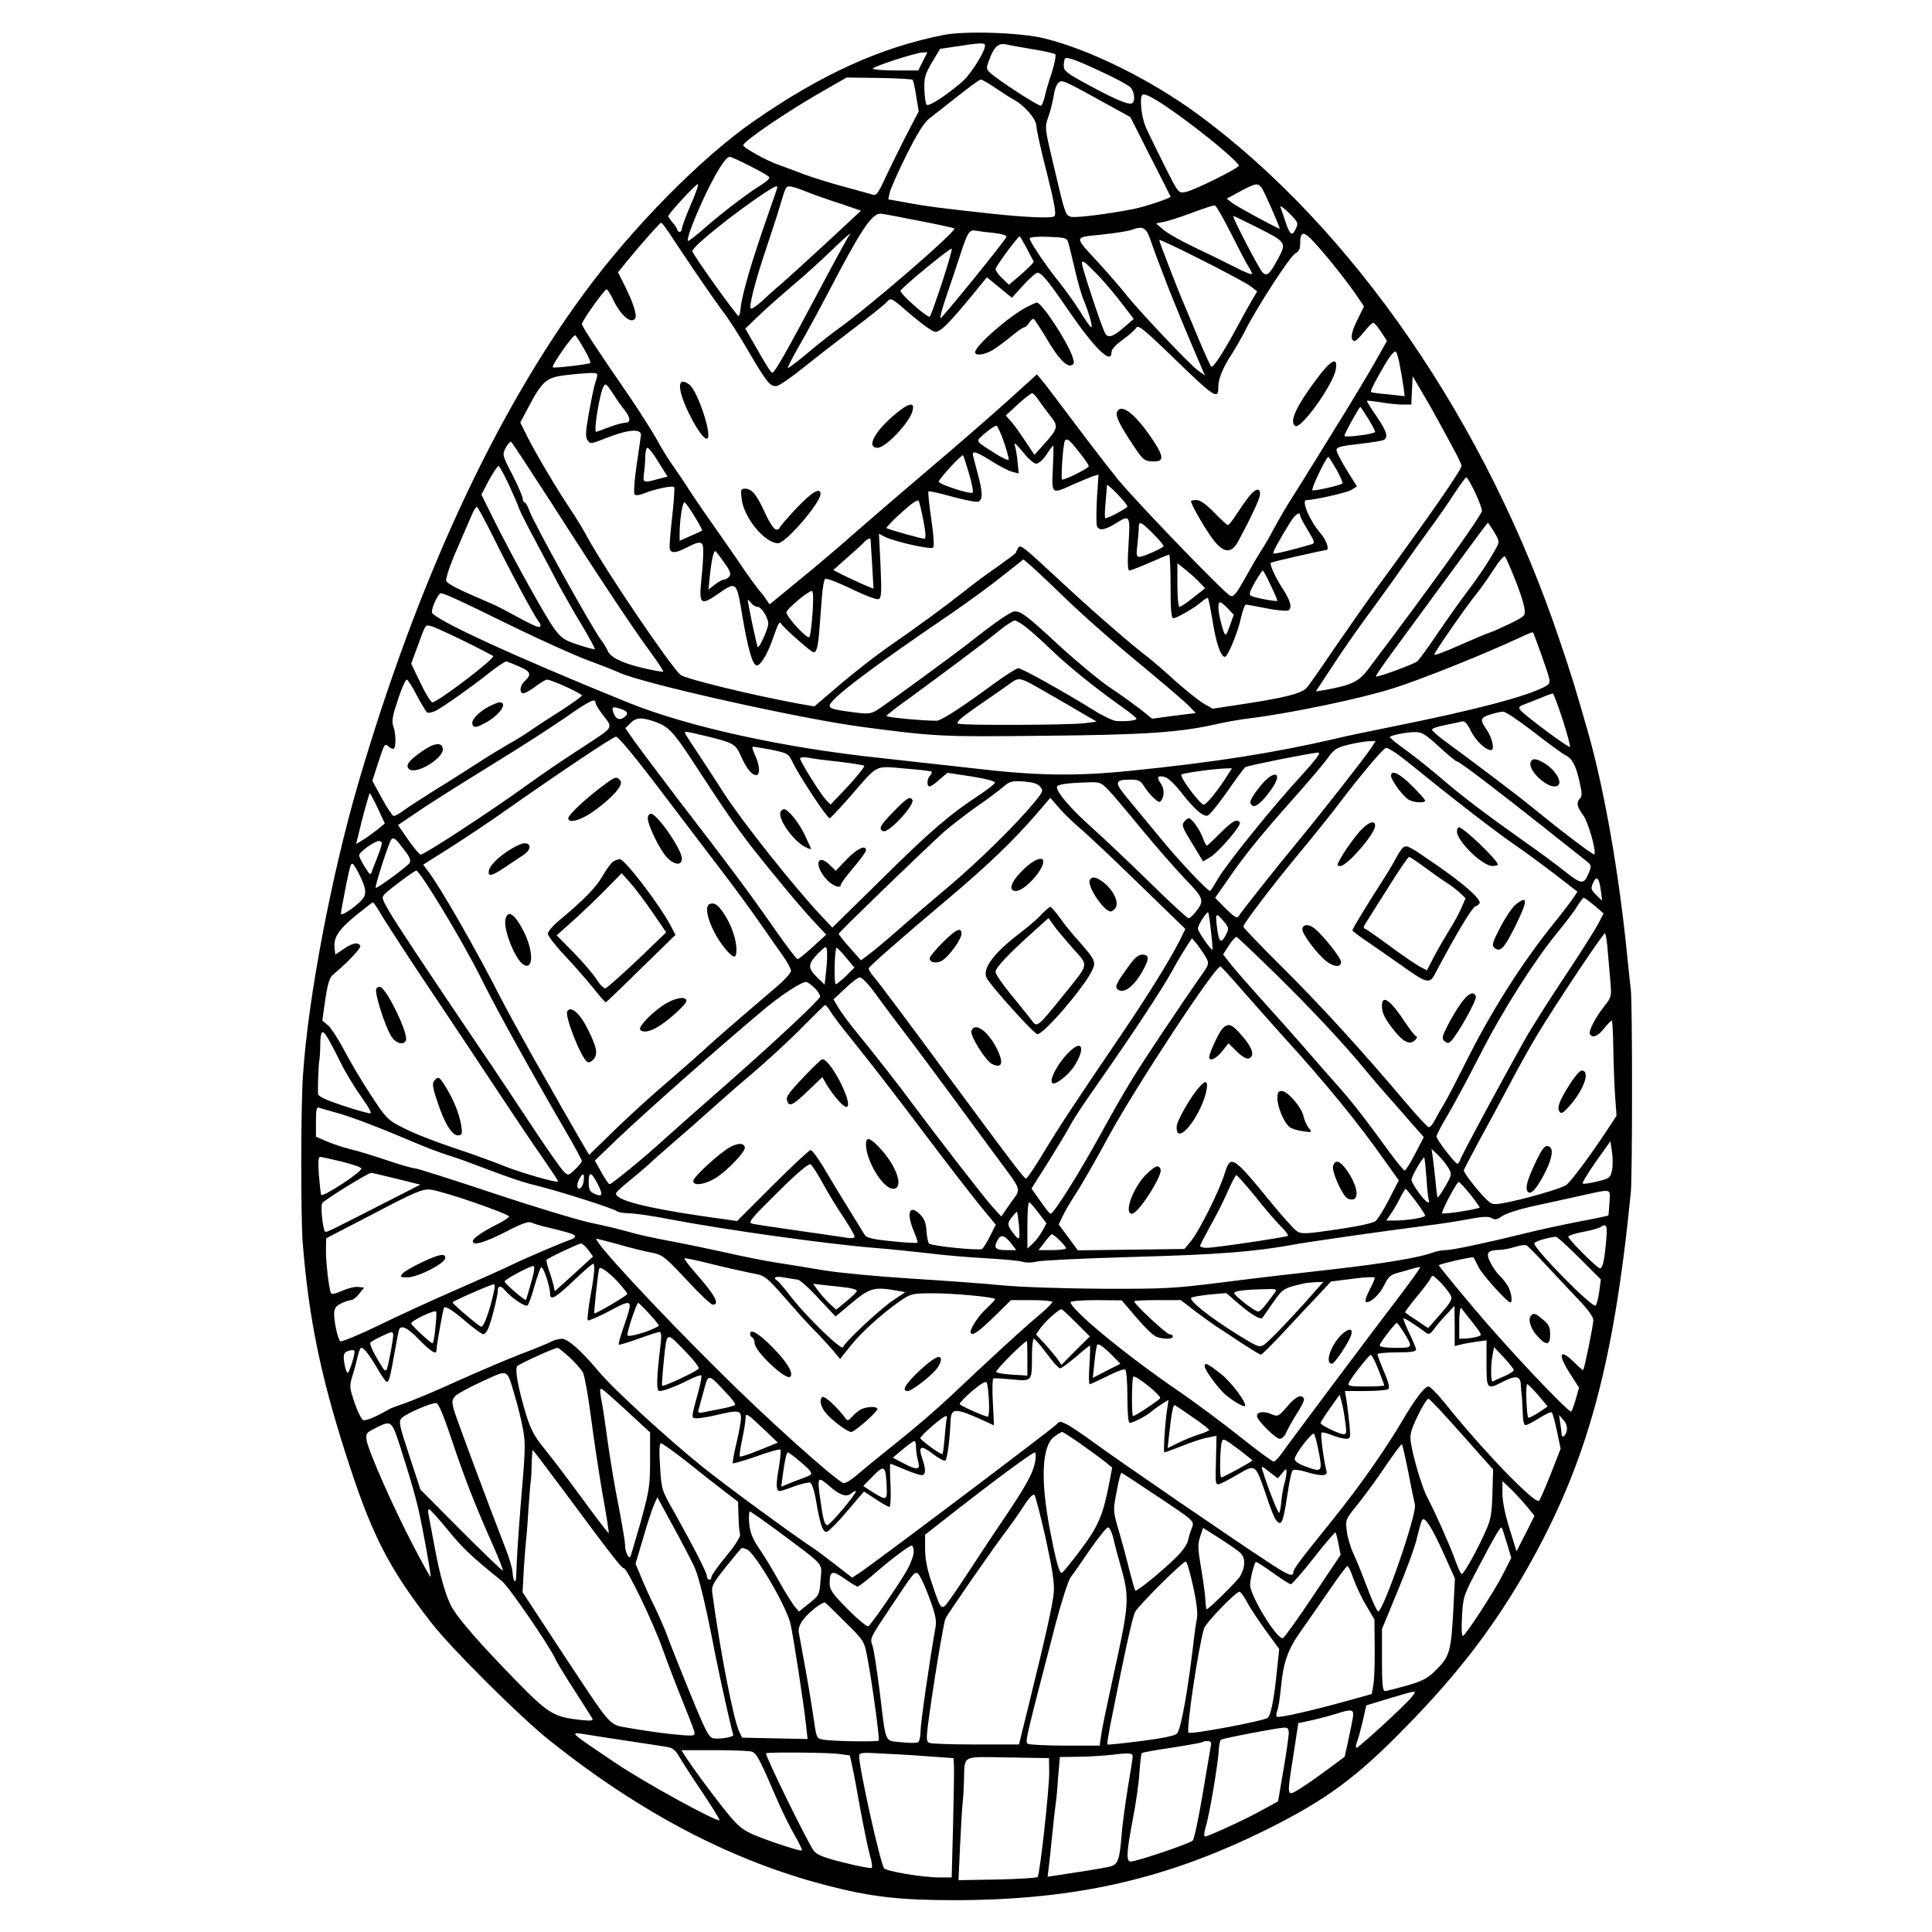 <?xml version="1.0" standalone="no"?>
<!DOCTYPE svg PUBLIC "-//W3C//DTD SVG 20010904//EN"
 "http://www.w3.org/TR/2001/REC-SVG-20010904/DTD/svg10.dtd">
<svg version="1.0" xmlns="http://www.w3.org/2000/svg"
 width="850pt" height="850pt" viewBox="0 0 850 850"
 preserveAspectRatio="xMidYMid meet">
<g transform="translate(0,850) scale(0.1,-0.1)"
fill="#000000" stroke="none">
<path d="M4150 8346 c-279 -56 -535 -172 -835 -380 -230 -160 -533 -467 -745
-756 -396 -538 -737 -1278 -994 -2157 -118 -404 -221 -947 -243 -1283 -10
-144 -10 -626 -1 -740 26 -324 77 -575 185 -914 115 -362 187 -506 381 -756
88 -113 391 -415 522 -519 402 -320 801 -528 1217 -636 196 -51 321 -65 566
-65 531 1 934 93 1380 316 254 127 390 228 602 446 216 220 368 416 505 647
284 484 407 916 485 1706 7 73 7 834 0 890 -3 22 -9 85 -15 140 -36 367 -100
732 -171 985 -55 193 -74 256 -126 409 -321 959 -912 1818 -1594 2319 -208
152 -472 283 -674 333 -103 26 -350 34 -445 15z m182 -41 c13 -13 -55 -126
-99 -165 -71 -61 -147 -110 -156 -101 -5 5 -9 35 -10 67 -2 52 3 67 33 119
l36 60 74 11 c90 14 115 16 122 9z m208 -21 c52 -8 99 -19 103 -23 4 -4 -3
-41 -16 -82 -14 -41 -28 -89 -31 -106 -4 -18 -11 -35 -16 -38 -8 -5 -190 113
-224 145 -18 17 -18 20 -1 64 19 51 39 67 70 61 11 -3 63 -12 115 -21z m-480
-54 l-20 -40 -100 0 c-55 0 -100 4 -100 8 0 9 184 69 218 71 l22 1 -20 -40z
m795 -50 c55 -25 108 -54 118 -64 18 -18 23 -61 8 -70 -14 -9 -70 14 -190 79
-97 52 -111 63 -111 86 0 14 3 28 6 32 8 8 55 -9 169 -63z m-840 -31 c3 -4 11
-36 16 -73 l11 -66 -61 -117 c-33 -65 -74 -149 -91 -186 -24 -53 -35 -68 -48
-64 -9 3 -66 18 -127 35 -60 16 -139 41 -175 54 -36 14 -87 33 -115 43 -54 19
-155 75 -155 86 0 17 194 149 350 238 l105 60 142 -2 c78 -1 144 -5 148 -8z
m360 -33 c28 -19 66 -44 86 -55 49 -27 99 -86 99 -117 0 -14 20 -106 46 -206
36 -144 42 -183 32 -190 -13 -9 -130 -4 -278 12 -228 25 -282 32 -363 47 l-89
16 6 28 c3 16 36 90 73 165 49 98 78 144 102 163 18 14 75 59 125 98 50 40 96
73 101 73 6 0 33 -16 60 -34z m529 -93 l69 -38 88 -174 c49 -95 89 -175 89
-176 0 -7 -108 -43 -160 -54 -110 -22 -254 -40 -277 -35 -26 7 -26 6 -80 237
-37 156 -37 158 -20 205 9 26 19 67 23 92 3 25 13 50 22 57 16 13 20 11 246
-114z m321 -59 c117 -87 225 -180 225 -193 0 -11 -199 -110 -235 -116 -30 -6
-31 -5 -92 117 -34 68 -72 145 -83 171 -19 46 -27 127 -14 140 11 11 86 -34
199 -119z m-1926 -194 c44 -22 82 -44 85 -49 4 -5 -11 -20 -31 -32 -56 -34
-169 -119 -248 -188 -38 -34 -73 -61 -77 -61 -12 0 30 109 81 215 50 102 85
155 102 155 5 0 45 -18 88 -40z m-260 -171 c-21 -49 -39 -97 -39 -105 0 -7 -4
-14 -10 -14 -5 0 -10 4 -10 8 0 5 -9 19 -20 32 -11 13 -20 26 -20 29 0 10 121
141 130 141 5 0 -9 -41 -31 -91z m2511 76 c10 -12 80 -171 80 -181 0 -5 -182
94 -206 111 l-27 21 59 32 c68 36 77 38 94 17z m-2130 1 c0 -3 -19 -58 -42
-123 -73 -209 -115 -353 -120 -412 -1 -17 -5 -31 -9 -31 -8 0 -202 271 -203
285 -2 18 180 165 319 257 39 26 55 33 55 24z m122 -17 c29 -12 96 -36 150
-53 l96 -33 -156 -145 c-87 -80 -175 -160 -197 -179 -22 -18 -59 -51 -82 -73
-24 -22 -46 -37 -50 -33 -9 9 20 122 69 267 21 63 48 144 58 180 27 90 28 90
44 90 9 0 39 -9 68 -21z m1874 -186 c33 -66 68 -133 78 -148 10 -15 16 -29 13
-31 -2 -3 -38 12 -78 33 -41 21 -119 59 -174 85 -55 26 -116 60 -135 76 l-34
29 34 7 c19 3 76 22 125 40 50 19 95 34 100 32 6 -1 37 -56 71 -123z m286 23
c-17 -38 -26 -32 -46 27 -9 28 -20 59 -23 67 -3 8 14 -4 38 -27 39 -39 42 -44
31 -67z m-1661 33 c85 -16 155 -32 158 -34 11 -11 -376 -346 -509 -440 -30
-22 -92 -70 -138 -109 -45 -38 -84 -67 -86 -65 -2 2 20 45 48 94 29 50 88 158
131 240 140 269 190 345 228 345 8 0 84 -14 168 -31z m1487 -28 c131 -66 133
-68 96 -137 -37 -70 -50 -82 -69 -63 -16 16 -137 249 -129 249 2 0 48 -22 102
-49z m-2582 -29 c95 -144 191 -284 232 -339 26 -33 76 -111 111 -172 87 -148
101 -166 132 -158 13 4 65 40 114 80 50 40 149 117 220 171 72 54 138 107 147
118 18 20 19 19 105 -56 49 -42 97 -76 108 -76 23 0 59 36 159 157 l68 83 55
-45 55 -45 50 55 c27 30 56 55 62 55 18 0 45 -32 130 -156 120 -176 196 -251
196 -194 0 13 19 33 50 56 28 20 54 43 59 52 8 14 32 -5 144 -113 205 -199
217 -207 217 -145 0 33 22 87 61 145 14 22 40 67 57 100 54 107 199 330 221
340 14 7 21 19 21 40 0 59 14 61 61 10 55 -60 137 -162 184 -230 l36 -53 -30
-61 c-28 -55 -32 -91 -10 -91 4 0 23 18 40 40 18 22 36 40 41 40 4 0 20 -18
34 -40 l26 -40 -52 -92 c-29 -51 -89 -151 -133 -223 -44 -71 -105 -170 -136
-220 -30 -49 -74 -119 -97 -155 -23 -36 -58 -96 -79 -135 -20 -38 -45 -81 -55
-95 -9 -14 -41 -67 -69 -118 -45 -80 -55 -91 -70 -82 -29 15 -415 416 -492
510 -38 47 -123 157 -189 245 -66 88 -130 173 -144 189 l-24 29 -137 -124
c-76 -68 -231 -203 -345 -299 -113 -96 -258 -221 -321 -276 -63 -56 -172 -149
-244 -207 l-129 -106 -16 23 c-8 13 -22 30 -30 39 -8 9 -40 52 -70 96 -30 45
-91 132 -135 195 -44 62 -92 133 -107 157 -15 24 -45 68 -66 98 -21 29 -53 81
-71 115 -19 34 -73 120 -122 192 -144 209 -209 308 -209 319 0 12 97 149 108
152 4 1 15 -16 26 -38 34 -75 83 -118 101 -89 8 14 -10 71 -47 144 l-29 58 38
47 c62 76 146 171 152 171 3 0 20 -22 37 -48z m2117 -32 c10 -30 43 -118 73
-195 48 -121 76 -189 151 -364 l14 -33 -29 21 c-37 26 -264 266 -322 340 -23
29 -76 90 -117 135 -110 119 -111 111 15 124 59 6 119 16 132 21 48 19 64 10
83 -49z m-690 35 c35 -4 57 -11 55 -17 -6 -17 -282 -357 -290 -358 -4 0 7 44
26 98 18 53 46 135 61 182 32 99 40 111 69 105 11 -2 47 -7 79 -10z m-641 -17
c-5 -7 -65 -116 -132 -243 -137 -258 -192 -355 -202 -355 -6 0 -26 31 -85 135
l-34 59 58 56 c32 31 99 90 148 132 50 41 125 110 169 152 71 69 104 96 78 64z
m785 -50 c15 -29 29 -56 31 -59 1 -3 -23 -28 -53 -54 l-56 -48 -30 29 c-16 15
-29 33 -29 40 0 11 98 144 106 144 2 0 16 -24 31 -52z m184 22 c4 -14 16 -66
28 -116 11 -49 28 -108 37 -130 24 -57 43 -124 35 -124 -3 0 -25 30 -48 68
-23 37 -64 94 -91 128 -57 70 -132 181 -132 195 0 6 34 9 82 7 77 -3 82 -4 89
-28z m802 -190 l28 -22 -27 -46 c-15 -26 -40 -71 -56 -101 -61 -114 -111 -192
-119 -184 -4 4 -29 58 -54 118 -25 61 -55 130 -65 155 -28 64 -110 277 -110
284 0 9 372 -179 403 -204z m-1358 18 c-26 -79 -50 -146 -54 -151 -8 -9 -133
101 -129 114 5 14 220 191 225 185 3 -3 -16 -69 -42 -148z m682 35 c31 -32 79
-89 108 -127 l53 -69 -45 -39 c-46 -40 -67 -46 -80 -26 -15 25 -103 290 -103
310 0 16 14 6 67 -49z m-2257 -329 c18 -30 30 -58 27 -61 -7 -6 -159 -24 -165
-19 -7 7 90 146 99 141 4 -3 22 -30 39 -61z m3589 -74 c6 -30 13 -72 16 -94
l5 -39 -72 8 c-40 3 -74 8 -76 10 -5 4 22 56 65 128 20 34 39 55 44 50 5 -5
13 -33 18 -63z m-3533 -50 c-3 -11 -9 -29 -12 -41 -3 -11 -14 -65 -24 -120
-14 -81 -15 -102 -5 -116 12 -17 16 -16 67 4 105 43 169 50 168 19 -1 -6 -9
-65 -19 -131 -10 -69 -14 -124 -9 -130 5 -6 20 -4 41 4 46 19 125 36 133 28 3
-3 -1 -63 -9 -133 -8 -70 -13 -133 -10 -140 7 -19 26 -17 70 5 68 35 78 32 77
-19 0 -25 -4 -81 -9 -126 -10 -102 -2 -109 71 -59 85 59 84 60 110 -95 24
-142 44 -212 61 -217 16 -6 48 44 73 117 27 75 29 78 38 64 13 -19 132 -124
141 -124 14 0 20 23 26 100 3 38 8 103 11 143 3 39 9 76 14 80 4 5 56 -15 114
-43 59 -29 113 -49 121 -46 13 5 14 27 9 147 l-7 141 24 -13 c41 -21 203 -58
214 -48 6 6 3 51 -8 126 -9 64 -15 118 -12 121 2 3 49 -8 104 -23 54 -15 106
-25 115 -22 21 8 20 42 -4 129 -11 40 -20 76 -20 80 0 16 22 7 83 -31 34 -22
75 -43 91 -47 l28 -7 -5 49 c-2 27 -8 60 -12 74 -6 17 5 8 34 -27 23 -30 50
-53 60 -53 10 0 30 17 45 40 14 22 28 40 30 40 1 0 1 -45 -2 -100 -5 -117 -7
-115 90 -71 35 15 75 32 87 36 l24 7 -7 -105 c-3 -58 -3 -113 0 -121 9 -22 32
-19 79 9 67 42 68 40 60 -90 -5 -78 -4 -115 4 -115 5 0 46 16 90 35 43 19 82
35 85 35 3 0 6 -63 6 -140 0 -100 3 -140 12 -140 15 0 98 48 125 73 13 11 25
18 27 16 3 -2 12 -49 21 -102 15 -95 36 -157 54 -157 12 0 57 107 71 173 7 31
17 57 21 57 5 0 45 -7 89 -16 44 -9 87 -13 96 -10 21 8 13 42 -24 98 -30 45
-57 106 -51 112 4 4 232 56 244 56 15 0 1 44 -24 72 -48 55 -88 148 -63 148
35 0 180 33 198 45 l24 15 -45 72 c-25 40 -45 80 -45 88 0 13 20 18 99 27 55
6 105 14 110 18 20 12 11 40 -34 105 -24 35 -43 65 -41 67 1 1 29 -2 62 -7 32
-6 76 -10 96 -10 l37 0 3 63 3 62 41 -70 c23 -38 56 -97 74 -130 18 -33 48
-88 66 -122 19 -34 34 -67 34 -73 0 -17 -140 -219 -378 -544 -48 -66 -131
-185 -186 -265 -54 -80 -107 -156 -118 -168 -23 -24 -95 -43 -288 -72 l-125
-19 -40 23 c-22 13 -78 58 -125 100 -47 43 -101 89 -120 104 -63 46 -252 211
-370 321 -182 169 -190 176 -201 159 -5 -8 -9 -17 -9 -20 0 -3 -35 -29 -77
-59 -43 -29 -108 -77 -145 -107 -87 -69 -211 -160 -340 -249 -57 -40 -153
-115 -214 -167 l-111 -95 -74 13 c-201 37 -493 108 -515 126 -43 36 -327 455
-409 604 -21 39 -55 95 -76 125 -60 90 -147 237 -185 311 l-35 70 36 68 c60
113 78 130 160 140 39 5 87 9 108 10 34 1 38 -1 33 -19z m71 -72 c15 -24 38
-56 50 -71 28 -35 29 -57 3 -57 -11 0 -43 -9 -72 -20 -29 -11 -54 -20 -55 -20
-13 0 16 174 33 201 8 14 12 11 41 -33z m1875 -32 c13 -19 36 -50 52 -70 33
-42 31 -52 -34 -124 l-39 -43 -42 63 c-23 35 -51 74 -63 86 l-21 24 53 49 c29
27 58 49 63 49 5 0 19 -15 31 -34z m1447 -77 c17 -28 31 -54 31 -59 0 -9 -127
-26 -135 -18 -4 3 65 128 70 128 1 0 16 -23 34 -51z m-1602 -104 c13 -38 22
-73 21 -77 -2 -5 -26 6 -55 24 -98 63 -93 53 -48 93 22 19 44 33 49 32 5 -2
20 -34 33 -72z m333 -47 c22 -27 40 -54 40 -59 0 -9 -100 -59 -117 -59 -7 0 4
157 12 171 9 13 21 4 65 -53z m-2329 -213 c224 -350 367 -564 440 -663 34 -46
59 -85 57 -87 -2 -2 -42 5 -89 16 -91 21 -146 48 -156 77 -4 9 -16 31 -29 47
-44 60 -295 512 -315 568 -7 20 -17 37 -21 37 -4 0 -8 7 -8 15 0 9 -20 56 -45
105 -45 87 -46 90 -30 120 9 17 19 28 24 26 4 -3 81 -120 172 -261z m476 172
l40 -64 -44 -11 c-64 -18 -66 -17 -59 31 3 23 5 57 5 75 1 17 5 32 10 32 5 0
27 -28 48 -63z m1367 -53 c13 -43 19 -81 15 -82 -16 -6 -149 38 -149 49 0 11
101 121 107 116 2 -2 14 -39 27 -83z m1616 20 c17 -31 29 -58 26 -61 -7 -8
-128 -35 -132 -30 -7 6 61 147 70 147 2 0 18 -25 36 -56z m-3641 -67 c21 -46
42 -94 45 -105 4 -12 37 -77 73 -144 36 -68 82 -154 102 -193 21 -38 65 -117
100 -174 34 -57 60 -105 58 -107 -2 -2 -34 6 -72 19 -60 19 -74 28 -105 69
-39 53 -178 303 -265 477 l-57 115 33 63 c19 34 38 63 42 63 4 0 25 -38 46
-83z m4250 -32 c17 -36 31 -73 31 -82 0 -19 -233 -344 -502 -699 -40 -53 -73
-69 -191 -90 l-38 -6 73 111 c40 62 118 174 174 249 55 75 120 166 145 202 24
35 72 102 105 147 34 46 84 117 110 158 27 41 52 75 55 75 4 0 21 -29 38 -65z
m-1529 -63 c0 -7 -83 -52 -97 -52 -3 0 -3 30 1 68 3 37 6 72 6 77 0 12 90 -81
90 -93z m-897 -65 c10 -52 11 -77 4 -77 -14 0 -161 41 -167 47 -2 2 27 33 65
67 45 41 72 60 77 52 3 -6 13 -46 21 -89z m-1008 22 c21 -33 36 -62 34 -63 -2
-2 -25 -13 -51 -24 l-48 -21 0 32 c0 56 12 137 21 137 4 0 24 -27 44 -61z
m-885 -91 c72 -147 183 -353 201 -374 7 -8 9 -17 5 -21 -6 -6 -31 5 -141 65
-27 15 -70 36 -95 46 -129 55 -171 77 -177 91 -3 9 17 70 47 138 29 67 59 137
67 155 7 17 17 32 21 32 4 -1 36 -60 72 -132z m3550 94 c0 -5 15 -34 34 -65
29 -48 32 -57 18 -61 -80 -24 -166 -45 -170 -41 -4 4 25 58 75 138 21 34 43
49 43 29z m-645 -82 c27 -27 47 -51 44 -54 -13 -12 -91 -46 -105 -46 -14 0
-16 8 -10 53 3 28 6 62 6 75 0 32 10 28 65 -28z m1499 9 c24 -41 24 -42 6 -75
-37 -65 -74 -120 -130 -194 -31 -41 -89 -123 -129 -182 -39 -58 -78 -111 -86
-118 -15 -12 -177 -72 -182 -66 -2 1 34 54 79 115 46 62 131 179 190 259 167
228 222 302 224 302 2 0 14 -19 28 -41z m-2744 -31 c0 -2 3 -51 7 -111 l6
-107 -39 16 c-22 9 -61 28 -89 41 l-49 25 64 57 c35 31 69 61 74 68 10 11 25
17 26 11z m-641 -107 c24 -34 28 -47 20 -57 -6 -8 -17 -14 -24 -14 -7 0 -25
-10 -40 -22 l-28 -22 6 62 c9 80 18 116 27 105 4 -4 22 -28 39 -52z m3475 -66
c20 -49 39 -107 42 -127 6 -37 6 -37 -57 -69 -35 -17 -75 -35 -89 -40 -14 -4
-76 -30 -137 -57 -62 -28 -113 -47 -113 -42 0 9 137 207 184 265 18 22 52 70
76 107 24 38 47 65 51 60 4 -4 23 -47 43 -97z m-1994 -71 c109 -105 221 -203
406 -356 71 -59 142 -120 157 -136 l28 -29 -96 -12 -96 -13 -52 42 c-29 22
-88 65 -132 94 -44 29 -144 112 -223 184 -146 135 -168 152 -198 152 -17 0
-85 -47 -200 -138 -68 -53 -340 -252 -393 -288 -36 -24 -46 -26 -98 -20 -99
12 -123 18 -123 31 0 28 172 159 525 399 72 49 175 124 229 167 l99 78 36 -31
c20 -18 79 -73 131 -124z m608 53 l24 -25 -52 -41 c-28 -23 -56 -41 -61 -41
-5 0 -9 43 -9 96 l0 96 38 -30 c20 -17 48 -41 60 -55z m312 -11 c17 -35 30
-66 30 -69 0 -6 -101 13 -117 22 -9 5 -4 21 18 59 16 28 32 52 35 52 2 0 18
-29 34 -64z m-2015 -123 c-4 -54 -10 -102 -14 -106 -10 -10 -101 89 -101 109
0 14 95 94 112 94 6 0 7 -35 3 -97z m-1577 65 c26 -11 148 -70 272 -131 124
-60 267 -124 319 -143 52 -19 113 -43 135 -53 98 -47 804 -205 1076 -240 318
-42 347 -43 795 -38 448 4 602 15 765 53 36 8 99 19 140 24 178 22 490 87 630
132 124 39 403 151 559 224 29 14 54 24 55 22 6 -8 66 -176 71 -200 6 -22 2
-29 -22 -41 -88 -44 -306 -101 -658 -172 -99 -20 -216 -44 -260 -55 -267 -62
-533 -104 -900 -141 -245 -25 -415 -22 -695 11 -96 11 -278 31 -405 45 -428
45 -850 138 -1114 245 -501 203 -861 369 -861 397 0 23 28 83 40 83 5 0 32
-10 58 -22z m1335 -38 c17 0 47 -48 47 -74 0 -21 -40 -110 -46 -103 -5 5 -44
193 -44 207 1 3 7 -3 14 -12 7 -10 20 -18 29 -18z m2069 -7 l26 -28 -18 -50
c-18 -52 -21 -51 -39 20 -13 48 -14 85 -3 85 5 0 20 -12 34 -27z m-886 -84
c22 -17 71 -61 109 -98 75 -72 189 -164 304 -246 39 -27 71 -53 71 -57 0 -8
-44 -13 -89 -10 -14 1 -59 22 -100 48 -134 83 -315 184 -331 184 -8 0 -58 -32
-110 -70 -137 -101 -230 -161 -249 -161 -64 0 -221 15 -221 21 0 3 46 40 103
80 134 98 329 243 395 297 30 24 60 43 67 43 7 0 30 -14 51 -31z m-2473 -60
c67 -33 124 -63 127 -65 10 -10 -245 -204 -268 -204 -6 0 -30 38 -52 85 l-41
85 25 68 c40 109 36 104 63 97 13 -3 79 -33 146 -66z m238 -110 c54 -23 59
-36 29 -64 -23 -20 -27 -55 -7 -55 7 0 31 13 53 30 21 16 45 30 51 30 18 0
153 -61 153 -70 0 -4 -37 -30 -82 -60 -46 -29 -108 -69 -138 -90 -30 -21 -77
-50 -105 -65 -27 -16 -86 -51 -130 -80 -44 -28 -129 -83 -190 -120 -60 -38
-124 -79 -141 -92 -17 -13 -36 -23 -42 -23 -5 0 -29 35 -52 78 l-42 77 27 83
c25 78 28 83 44 68 10 -9 21 -13 24 -9 10 9 8 68 -2 96 -7 17 -5 40 5 73 23
76 46 134 54 134 4 0 24 -31 44 -70 20 -38 41 -72 46 -75 5 -3 23 1 39 9 33
17 165 111 226 160 36 29 74 55 83 56 2 0 26 -10 53 -21z m2334 -122 c39 -22
101 -58 140 -81 l70 -41 -55 -7 c-71 -8 -533 -10 -554 -2 -12 5 9 24 76 71 51
35 115 79 141 98 55 39 43 42 182 -38z m2260 -113 c20 -63 35 -118 32 -120 -5
-6 -196 136 -216 160 -11 13 -10 17 10 25 13 5 47 18 74 29 28 12 53 21 56 21
4 1 23 -51 44 -115z m-4255 74 c0 -7 16 -33 35 -57 42 -52 41 -52 -59 -117
-150 -98 -184 -121 -286 -194 -155 -112 -443 -300 -459 -300 -5 0 -30 29 -55
65 l-45 65 62 42 c72 50 182 119 397 252 85 52 207 131 270 174 116 81 140 92
140 70z m135 -39 c7 -7 4 -15 -9 -25 -22 -16 -41 -6 -49 27 -5 18 -2 20 21 14
15 -3 32 -11 37 -16z m3993 -90 c64 -50 127 -96 140 -102 29 -14 46 -46 62
-120 10 -44 11 -60 2 -69 -18 -18 -14 -38 13 -74 22 -29 60 -162 49 -173 -4
-4 -137 96 -269 204 -75 61 -242 187 -382 290 -35 25 -63 50 -63 55 0 5 26 14
58 20 31 6 64 13 74 16 11 3 23 -8 39 -42 23 -44 64 -84 89 -84 17 0 5 54 -19
89 -31 44 -29 53 14 67 22 7 48 13 58 13 10 1 70 -40 135 -90z m-3867 46 c60
-22 81 -43 167 -175 137 -211 195 -294 261 -379 96 -122 227 -279 280 -334
l46 -49 -59 -54 c-33 -30 -63 -54 -67 -54 -5 0 -55 66 -111 147 -110 157 -192
267 -414 555 -77 101 -161 213 -187 249 l-46 65 22 22 c25 26 49 27 108 7z
m232 -65 c115 -29 123 -33 147 -87 24 -54 47 -83 67 -83 18 0 16 42 -4 85 -9
19 -15 37 -12 39 2 2 38 -4 80 -12 76 -16 77 -16 99 -61 27 -56 149 -241 160
-241 4 0 43 42 88 93 128 148 108 137 241 126 63 -5 117 -11 119 -14 3 -3 0
-11 -6 -17 -14 -14 -16 -48 -2 -48 5 0 25 13 43 30 l35 30 106 -16 c67 -11
105 -21 103 -28 -2 -6 -30 -28 -63 -50 -134 -88 -218 -159 -429 -368 l-223
-219 -50 53 c-121 129 -347 414 -427 538 -26 41 -73 113 -104 160 -76 115 -74
110 -61 110 7 0 48 -9 93 -20z m3218 -45 c39 -36 74 -65 79 -65 10 0 172 -123
380 -288 85 -68 168 -133 184 -146 28 -21 29 -24 17 -54 -23 -55 -31 -55 -106
4 -39 31 -117 89 -175 129 -175 124 -284 207 -367 279 -43 37 -113 93 -155
124 -43 30 -76 57 -73 60 8 8 69 20 107 21 33 1 47 -7 109 -64z m-3433 -182
c95 -126 217 -285 270 -355 53 -69 131 -175 172 -234 41 -59 89 -128 107 -153
18 -25 32 -53 33 -62 0 -9 -26 -38 -57 -65 -207 -177 -274 -235 -328 -285 -33
-30 -107 -95 -165 -145 -58 -49 -158 -140 -222 -202 l-116 -113 -43 73 c-23
40 -50 87 -59 103 -10 17 -27 46 -37 65 -11 19 -62 109 -114 200 -51 91 -114
206 -139 255 -106 208 -260 477 -315 550 l-23 31 125 79 c69 44 170 112 224
150 246 173 485 333 499 334 10 1 87 -93 188 -226z m3137 180 c-27 -42 -216
-283 -315 -403 -106 -128 -258 -320 -270 -340 -7 -12 -18 -6 -57 32 l-47 48
54 77 c75 110 146 197 289 358 69 77 138 159 154 182 27 37 38 44 91 57 34 8
74 15 90 15 l28 1 -17 -27z m100 -22 c17 -10 77 -58 135 -105 135 -110 317
-250 400 -307 36 -24 111 -80 168 -123 l102 -79 -17 -26 c-9 -14 -51 -69 -93
-121 -139 -173 -277 -392 -387 -615 -33 -66 -72 -142 -89 -170 -16 -27 -36
-62 -44 -78 -8 -15 -19 -27 -25 -26 -5 1 -53 52 -105 114 -191 226 -372 424
-539 590 -94 93 -171 174 -171 178 0 13 132 186 245 322 55 66 129 158 165
205 105 139 207 260 219 260 4 0 20 -9 36 -19z m-345 -28 c-12 -16 -38 -46
-58 -68 -128 -138 -336 -396 -374 -462 -17 -29 -32 -53 -34 -53 -12 0 -139
135 -220 234 -49 59 -113 137 -143 173 -60 72 -58 83 14 83 34 0 43 -5 57 -27
9 -16 28 -39 43 -53 22 -21 28 -22 35 -10 14 22 12 53 -5 76 -18 26 -11 34 21
25 13 -3 47 -36 76 -74 29 -38 66 -76 81 -85 28 -17 29 -17 58 18 16 19 52 67
79 107 27 39 54 74 59 78 12 7 270 59 319 64 9 1 6 -9 -8 -26z m-2100 -14 c58
-7 108 -15 112 -18 4 -3 -28 -43 -70 -89 l-78 -82 -21 22 c-25 27 -113 169
-113 181 0 5 15 7 33 4 17 -4 79 -12 137 -18z m1713 -56 c-44 -70 -95 -133
-107 -133 -16 0 -108 123 -98 132 7 7 130 24 190 27 l32 1 -17 -27z m-828 -53
c16 -18 15 -21 -21 -66 -83 -101 -246 -261 -383 -377 -80 -67 -180 -153 -224
-192 -43 -38 -97 -83 -119 -100 l-40 -30 -49 55 c-27 30 -49 58 -49 62 0 6
369 363 465 450 28 24 91 73 140 108 50 34 104 75 120 89 26 23 37 26 87 23
39 -3 62 -9 73 -22z m299 -13 c17 -17 83 -95 146 -172 63 -76 150 -176 193
-221 85 -88 87 -96 46 -148 -11 -14 -25 -26 -30 -26 -5 0 -83 71 -172 159 -89
87 -205 197 -258 244 -91 82 -149 150 -149 174 0 12 41 18 139 21 48 2 56 -1
85 -31z m-3212 -83 l31 -67 -34 -28 c-19 -15 -47 -35 -63 -45 l-29 -17 7 29
c19 83 50 194 53 194 2 0 18 -30 35 -66z m3086 -85 c29 -24 146 -134 260 -245
l207 -201 -24 -49 c-43 -86 -141 -244 -260 -419 -211 -311 -269 -399 -339
-515 -38 -63 -73 -115 -78 -115 -9 0 -63 72 -352 463 -192 261 -292 394 -319
426 -13 16 -23 32 -21 36 4 10 141 131 353 309 174 147 285 254 388 373 l58
68 37 -43 c20 -24 61 -63 90 -88z m-2948 -130 c5 -8 6 -20 2 -26 -10 -15 -144
-114 -149 -109 -5 5 57 199 69 213 8 10 18 4 40 -25 16 -20 34 -44 38 -53z
m-120 61 c0 -5 -8 -31 -18 -57 -11 -26 -22 -57 -26 -67 -6 -18 -10 -15 -31 20
-13 21 -25 44 -25 51 0 14 68 63 87 63 7 0 13 -4 13 -10z m-86 -166 c14 -35
16 -51 8 -69 -13 -27 -102 -92 -102 -74 0 7 10 62 22 122 21 103 23 107 37 88
9 -12 24 -42 35 -67z m278 -6 c93 -143 192 -315 263 -458 56 -112 201 -374
351 -632 41 -70 74 -131 74 -136 0 -4 -13 -21 -30 -37 -29 -28 -30 -28 -49
-10 -11 9 -80 108 -153 219 -73 110 -163 246 -201 301 -247 365 -389 579 -417
629 -32 56 -32 58 -14 76 27 25 128 100 136 100 3 0 21 -24 40 -52z m5171 -37
l6 -44 -27 26 c-23 23 -24 29 -13 53 15 34 27 22 34 -35z m-28 -65 l40 -35
-25 -48 c-14 -26 -79 -129 -145 -228 -66 -99 -146 -225 -177 -280 -90 -160
-277 -506 -283 -526 -4 -11 -9 -19 -13 -19 -11 1 -92 106 -92 120 0 7 22 49
49 94 26 44 91 164 143 266 99 195 239 414 342 540 34 41 73 92 85 113 12 20
26 37 29 37 4 0 25 -16 47 -34z m-5351 -18 c26 -46 163 -256 276 -423 52 -77
158 -237 236 -355 78 -118 173 -260 212 -315 38 -55 69 -101 67 -103 -6 -7
-151 35 -230 65 -49 20 -132 50 -185 68 -138 46 -219 78 -282 111 -51 26 -64
40 -127 137 -39 59 -91 147 -116 195 -25 48 -57 97 -71 110 l-26 22 13 92 c10
67 19 97 32 108 63 52 128 120 122 129 -10 17 -33 13 -73 -14 l-37 -25 -3 30
c-5 46 17 79 93 142 39 31 72 57 75 58 3 0 14 -15 24 -32z m3664 -98 c5 -41 8
-77 6 -78 -4 -6 -64 80 -64 92 0 17 43 82 46 71 2 -5 8 -44 12 -85z m66 -12
c-21 -40 -30 -35 -38 18 -10 78 -8 82 24 45 27 -32 28 -35 14 -63z m1680 -80
c4 -46 9 -108 12 -139 4 -51 2 -59 -27 -95 -40 -50 -72 -112 -64 -124 12 -19
34 -10 62 25 15 19 31 35 34 35 3 0 6 -57 7 -127 1 -71 5 -165 8 -210 l6 -82
-48 -73 c-65 -98 -147 -209 -171 -230 -18 -16 -199 -68 -289 -83 -40 -6 -44
-4 -79 33 -42 46 -85 103 -85 113 0 3 33 66 73 140 41 74 102 188 137 254 35
66 85 156 112 200 80 134 293 452 299 449 4 -2 10 -41 13 -86z m-1466 -89
c163 -160 307 -314 401 -429 30 -36 70 -83 90 -105 20 -22 65 -74 100 -114
l65 -74 -38 -73 c-21 -41 -42 -74 -46 -74 -4 0 -34 36 -67 81 -108 149 -166
224 -238 304 -39 44 -102 116 -140 160 -38 44 -119 135 -180 202 -60 67 -124
140 -142 163 l-32 41 26 40 c14 22 29 38 34 37 4 -2 79 -73 167 -159z m-302
68 c15 -27 14 -30 -29 -90 -24 -34 -103 -150 -175 -258 -116 -175 -152 -233
-257 -424 -100 -182 -209 -355 -223 -355 -4 0 -24 25 -45 56 l-39 55 74 117
c40 64 81 132 91 151 25 46 51 85 146 221 137 196 266 392 306 465 21 39 50
87 64 109 l25 38 24 -28 c12 -16 30 -42 38 -57z m-1671 -55 l-7 -64 -29 28
c-46 44 -46 61 -3 106 37 37 39 38 42 17 2 -13 1 -52 -3 -87z m88 54 l36 -43
-37 -37 c-21 -20 -41 -36 -45 -36 -4 0 -6 36 -5 80 1 44 5 80 8 80 4 0 24 -20
43 -44z m1745 -146 c51 -58 129 -146 174 -196 189 -207 336 -387 457 -560 l55
-77 -42 -82 c-23 -45 -50 -89 -60 -97 -10 -9 -79 -24 -170 -37 -136 -20 -156
-21 -176 -8 -12 8 -60 61 -107 118 -177 217 -185 222 -212 133 -22 -72 -111
-250 -147 -294 l-29 -35 -234 -3 -235 -3 -42 57 -42 57 17 36 c9 20 36 65 59
101 24 36 90 151 146 255 120 219 470 751 490 743 4 -2 48 -50 98 -108z
m-1620 -7 c27 -38 94 -127 148 -198 55 -72 146 -196 204 -274 58 -79 139 -189
180 -245 121 -163 114 -141 66 -209 l-41 -59 -40 44 c-36 40 -239 302 -353
455 -53 73 -181 236 -248 317 -27 33 -61 79 -74 100 l-23 39 51 48 c28 27 57
49 65 49 9 0 38 -30 65 -67z m-264 20 c15 -14 25 -32 24 -38 -5 -17 -202 -201
-423 -395 -110 -96 -231 -204 -270 -239 -81 -74 -224 -191 -233 -191 -4 0 -20
23 -36 52 l-29 52 99 95 c128 122 437 395 638 564 79 67 170 126 192 127 6 0
23 -12 38 -27z m69 -102 c9 -16 50 -70 90 -119 102 -128 152 -192 259 -333
165 -219 260 -342 320 -416 l59 -71 -25 -50 c-14 -28 -30 -53 -35 -57 -14 -8
-223 13 -234 24 -4 4 -9 29 -11 55 -2 35 -9 54 -28 73 -47 47 -62 8 -28 -73
11 -26 19 -49 16 -51 -2 -3 -53 0 -113 6 -80 8 -111 15 -118 27 -95 153 -149
242 -184 302 -24 39 -48 72 -55 72 -6 0 -81 -70 -167 -156 l-156 -156 -149 21
c-259 38 -384 71 -384 100 0 5 24 28 53 51 28 23 70 58 92 78 22 21 74 66 115
102 41 35 116 101 165 145 50 44 108 96 130 114 101 85 207 182 280 257 44 44
82 82 85 82 3 1 13 -11 23 -27z m-2214 -113 c8 -13 34 -61 57 -108 23 -47 65
-116 93 -155 28 -38 47 -71 41 -73 -5 -2 -59 13 -120 33 -80 27 -110 41 -111
53 -1 33 2 129 6 148 2 10 4 43 4 72 1 57 9 64 30 30z m39 -333 c58 -15 190
-65 342 -130 47 -20 114 -46 150 -57 36 -11 94 -32 130 -46 145 -55 198 -73
260 -88 96 -23 349 -104 354 -113 3 -4 27 -8 53 -9 26 0 107 -12 178 -26 235
-45 690 -109 900 -126 77 -6 190 -18 250 -25 61 -8 171 -17 245 -21 74 -4 145
-11 158 -15 14 -5 41 -5 65 1 23 5 213 14 422 20 373 10 535 23 705 54 77 14
387 58 595 85 44 5 120 17 170 26 67 13 94 14 108 6 14 -9 23 -7 45 8 15 11
70 29 122 41 52 11 145 32 205 45 164 36 149 39 146 -25 -2 -30 -4 -56 -5 -58
-2 -1 -61 -14 -132 -27 -71 -14 -174 -36 -229 -50 -179 -44 -325 -75 -355 -75
-16 0 -41 -5 -57 -11 -58 -22 -215 -48 -443 -74 -129 -14 -343 -39 -475 -56
-221 -28 -263 -30 -535 -29 -168 1 -357 7 -440 15 -80 8 -262 21 -405 30 -143
9 -314 25 -380 36 -66 11 -163 27 -215 35 -52 8 -151 28 -220 44 -69 15 -178
38 -243 50 -66 12 -147 30 -180 40 -34 10 -109 28 -167 40 -57 12 -252 71
-432 131 -179 60 -334 109 -344 109 -9 0 -62 15 -118 34 -56 19 -130 42 -165
50 -35 9 -83 25 -107 36 l-44 19 0 67 c0 55 3 65 15 60 9 -3 41 -12 73 -21z
m5614 -254 c-7 -33 -11 -36 -65 -49 -32 -8 -60 -12 -64 -9 -3 3 23 46 58 96
l64 90 7 -46 c4 -26 4 -63 0 -82z m-720 11 c16 -27 16 -30 -13 -81 -17 -29
-32 -51 -34 -49 -2 1 -6 32 -9 68 -4 36 -9 83 -12 105 l-6 40 29 -27 c15 -15
36 -40 45 -56z m-4867 27 c47 -12 85 -25 85 -30 0 -16 -167 -126 -177 -116 -2
3 -6 41 -10 86 -4 59 -3 81 6 81 6 0 50 -10 96 -21z m4771 -74 c3 -50 8 -93
11 -97 2 -5 0 -8 -4 -8 -13 0 -73 82 -73 100 0 15 51 102 56 97 2 -2 6 -43 10
-92z m-2655 -23 c23 -43 64 -109 91 -149 26 -40 48 -77 48 -83 0 -7 -13 -9
-32 -6 -18 3 -114 17 -213 31 -99 14 -191 28 -204 31 -22 5 -12 17 110 138 92
91 138 129 146 123 7 -5 31 -43 54 -85z m-1876 22 l104 -26 -137 -70 c-241
-123 -270 -138 -280 -138 -10 0 -23 106 -15 126 4 11 202 134 216 134 4 0 54
-12 112 -26z m821 -19 c-7 -27 -26 -34 -26 -10 0 20 24 58 28 45 2 -6 1 -22
-2 -35z m65 -7 c23 -46 19 -56 -16 -40 -21 10 -25 19 -25 52 0 49 12 45 41
-12z m2890 -50 c40 -51 91 -110 112 -131 21 -21 36 -41 34 -44 -7 -6 -322 -53
-359 -53 -16 0 -28 4 -28 8 0 5 20 43 43 85 24 42 59 110 77 152 18 41 36 75
39 75 4 0 41 -42 82 -92z m947 8 c23 -29 42 -56 42 -58 0 -7 -159 -32 -165
-26 -6 6 64 138 73 138 4 -1 26 -25 50 -54z m-4380 -37 c83 -29 152 -56 152
-61 0 -4 -24 -20 -52 -34 -65 -33 -108 -62 -108 -75 0 -21 52 -6 144 41 69 36
102 48 114 41 9 -4 40 -14 67 -20 101 -24 125 -32 125 -40 0 -5 -8 -11 -17
-14 -29 -9 -203 -83 -260 -111 -28 -14 -138 -63 -245 -110 -106 -46 -263 -118
-348 -160 -85 -41 -159 -71 -163 -67 -11 11 -26 78 -27 118 0 26 6 36 30 48
16 8 36 15 44 15 8 0 24 12 36 28 l22 27 -26 3 c-14 2 -46 -6 -71 -17 -34 -15
-47 -17 -50 -8 -9 24 -22 141 -21 189 l1 50 210 109 c185 97 215 109 250 105
22 -2 109 -28 193 -57z m4141 6 c22 -30 41 -58 41 -63 0 -9 -78 -22 -138 -22
l-33 0 19 28 c11 15 29 46 41 70 12 23 23 42 25 42 2 0 22 -25 45 -55z m-1660
-51 l35 -46 -18 -33 c-10 -19 -29 -44 -42 -56 l-24 -22 0 101 c0 56 3 102 8
102 4 0 22 -21 41 -46z m-86 -56 c5 -62 2 -68 -20 -40 -32 40 -33 49 -12 76
12 15 22 26 24 24 1 -2 5 -29 8 -60z m2583 -70 c-8 -87 -15 -118 -27 -118 -12
0 -139 127 -139 139 0 5 28 14 63 21 35 6 70 16 78 21 28 18 32 8 25 -63z
m-2613 -14 l18 -24 -46 0 c-48 0 -56 12 -33 49 13 22 32 14 61 -25z m209 19
c15 -15 28 -30 28 -35 0 -4 -27 -8 -61 -8 l-60 0 27 35 c14 19 29 35 32 35 3
0 19 -12 34 -27z m2286 -77 l95 -95 -7 -53 c-4 -29 -11 -57 -16 -62 -13 -13
-270 248 -270 274 0 7 56 25 94 29 6 1 52 -41 104 -93z m-4230 60 c48 -14 112
-30 143 -36 54 -10 60 -15 159 -120 56 -61 108 -110 116 -110 33 0 10 42 -80
144 -27 31 -47 58 -45 60 2 2 56 -9 119 -25 63 -16 142 -33 175 -40 65 -12 61
-9 180 -145 33 -38 78 -87 100 -109 22 -22 56 -59 76 -82 l35 -42 42 53 c46
59 138 143 219 200 52 35 54 36 151 36 88 0 261 -16 270 -25 2 -2 -14 -19 -35
-39 -41 -37 -82 -101 -71 -112 10 -10 35 8 108 79 l68 67 91 0 c50 0 91 -4 91
-8 0 -5 -28 -33 -63 -62 -66 -55 -215 -192 -383 -351 -56 -53 -158 -141 -226
-195 -67 -54 -149 -120 -180 -147 -36 -31 -61 -46 -70 -41 -57 33 -339 287
-540 487 -282 279 -567 587 -543 587 3 0 45 -11 93 -24z m-130 -25 l21 -29
-84 -77 -84 -76 -6 28 c-4 15 -13 46 -21 67 -7 22 -12 42 -9 44 8 8 140 71
151 71 5 1 20 -12 32 -28z m4218 -71 c43 -47 107 -114 141 -150 39 -41 63 -74
63 -88 0 -21 -39 -214 -45 -220 -1 -1 -18 13 -38 33 -66 66 -76 39 -18 -51
l38 -59 -14 -50 c-8 -27 -17 -52 -20 -55 -9 -10 -290 288 -435 462 -82 97
-148 179 -148 181 0 6 151 40 153 35 1 -1 11 -21 22 -43 18 -35 126 -155 140
-155 10 0 5 41 -9 68 -8 15 -24 36 -36 47 -12 11 -31 37 -42 59 -22 44 -15 55
37 57 17 0 48 6 70 13 22 7 45 10 51 7 6 -3 46 -44 90 -91z m-4193 -32 c-2
-24 -11 -79 -19 -122 -7 -44 -11 -82 -8 -85 3 -3 46 15 95 41 104 56 106 54
63 -69 -14 -41 -24 -76 -22 -79 3 -2 41 10 87 26 45 17 87 30 93 30 7 0 9 -18
4 -57 -18 -150 -19 -203 -5 -203 19 0 75 21 131 50 26 13 50 21 53 19 3 -3 -2
-32 -11 -65 -35 -130 -35 -124 -5 -124 14 1 53 7 86 15 90 22 105 20 105 -12
0 -16 -9 -66 -20 -112 -11 -46 -18 -86 -16 -89 3 -2 50 12 105 31 55 20 102
33 105 29 2 -4 -1 -41 -8 -82 -13 -74 -12 -100 5 -100 4 0 33 9 64 21 31 11
62 18 69 16 8 -3 19 -36 26 -79 17 -100 29 -138 46 -138 7 0 48 40 89 89 l76
89 52 -34 c28 -19 56 -34 60 -34 5 0 7 43 5 95 -3 52 -3 95 -1 95 2 0 30 -11
63 -25 33 -14 66 -25 75 -25 18 0 19 25 4 68 -21 60 -9 67 43 27 26 -20 51
-34 57 -31 8 5 20 93 23 176 3 55 20 56 132 6 l59 -27 -5 101 c-3 55 -2 103 2
105 3 2 40 0 82 -4 90 -8 88 -11 88 107 0 39 4 72 8 72 5 0 30 -29 57 -65 26
-36 52 -65 59 -65 6 0 37 23 69 50 32 28 60 50 62 50 2 0 1 -38 -2 -85 -3 -47
-3 -85 1 -85 4 0 38 16 77 35 38 20 74 33 79 30 6 -4 10 -58 10 -121 0 -73 4
-114 10 -114 15 0 71 29 95 49 11 10 33 25 48 35 l28 17 -5 -33 c-10 -61 -19
-198 -13 -198 3 0 38 13 79 29 40 16 90 33 111 36 l39 8 -2 -94 c-3 -115 -3
-119 11 -119 6 0 42 18 81 41 84 49 80 51 129 -91 32 -95 44 -120 60 -120 11
0 18 26 34 130 7 51 17 96 22 101 5 5 30 2 57 -6 68 -21 99 -20 92 3 -11 39
-28 164 -22 169 3 3 23 -2 46 -11 22 -9 50 -16 62 -16 20 0 20 4 15 63 -4 34
-9 81 -13 105 l-7 42 89 0 c49 0 94 4 101 8 8 5 4 26 -18 77 -16 38 -29 73
-29 77 0 4 38 8 85 8 61 0 85 3 85 13 0 6 -14 39 -30 72 -16 33 -27 61 -25 64
4 3 47 -24 101 -64 10 -7 18 -3 31 15 10 14 34 43 55 65 l37 40 1 -89 0 -88
25 6 c14 4 45 9 70 13 l45 6 0 -102 c0 -114 2 -116 70 -81 60 31 80 27 81 -15
1 -19 3 -39 4 -45 1 -5 3 -37 4 -70 1 -38 5 -60 13 -60 6 0 33 14 60 31 27 17
52 29 55 25 4 -3 14 -41 23 -83 l16 -77 -43 -110 c-24 -61 -48 -115 -52 -119
-17 -17 -252 226 -415 431 -32 39 -64 72 -71 72 -17 0 -60 -56 -112 -145 -78
-132 -188 -290 -308 -439 -149 -185 -174 -218 -175 -233 0 -23 -23 -14 -119
50 -140 91 -656 445 -758 520 -48 35 -102 72 -119 80 -29 15 -33 15 -45 1 -13
-16 -818 -623 -872 -657 l-28 -18 -75 58 c-41 32 -85 65 -98 73 -89 59 -374
267 -481 353 -156 125 -395 344 -462 424 -74 89 -135 143 -161 143 -13 0 -35
-6 -50 -14 -15 -8 -74 -32 -132 -54 -58 -22 -184 -76 -280 -119 -96 -44 -200
-87 -230 -97 -30 -10 -62 -22 -70 -27 -55 -32 -100 -51 -112 -47 -8 3 -25 38
-38 76 -23 69 -24 72 -8 124 9 29 19 68 23 86 4 17 10 32 14 32 12 0 35 -29
72 -92 18 -32 37 -58 41 -58 9 0 15 22 34 130 9 52 18 98 21 103 11 18 39 3
88 -48 50 -51 75 -67 75 -47 0 19 29 185 34 189 7 8 41 -14 102 -67 33 -27 64
-50 70 -50 6 0 17 12 23 28 15 37 41 142 41 164 0 22 13 23 30 3 30 -36 92
-77 101 -68 5 5 19 43 30 84 12 41 25 78 29 83 9 9 40 -83 40 -116 0 -32 23
-19 103 57 43 41 82 75 87 75 4 0 6 -19 3 -42z m-276 -40 c-11 -40 -22 -75
-23 -77 -4 -5 -94 72 -94 81 0 9 109 67 126 68 8 0 5 -24 -9 -72z m399 -18
c13 -15 24 -30 24 -33 0 -6 -141 -90 -145 -85 -3 3 15 175 21 196 4 15 57 -26
100 -78z m3433 -27 c-137 -179 -502 -667 -529 -706 -14 -20 -30 -37 -37 -37
-6 0 -71 48 -145 107 -73 58 -197 151 -276 205 -227 155 -472 357 -472 389 0
5 50 9 113 9 l112 -1 64 -75 c35 -41 74 -80 88 -85 32 -12 73 -12 73 1 0 6 -7
10 -15 10 -13 0 -155 132 -155 145 0 3 46 5 103 5 l102 0 69 -53 c38 -28 83
-61 100 -71 17 -11 63 -41 103 -68 40 -26 76 -48 80 -48 5 0 51 46 103 102 52
56 120 129 151 161 l55 59 95 12 c52 7 95 9 97 5 2 -3 -9 -28 -23 -55 -14 -27
-21 -50 -16 -52 19 -6 60 31 81 74 18 37 28 46 63 55 23 6 53 15 67 19 14 4
26 6 28 5 2 -2 -34 -52 -79 -112z m-2659 57 c8 0 49 -36 90 -81 l76 -81 73 61
c78 65 97 70 195 53 l39 -7 -54 -36 c-57 -38 -214 -185 -220 -206 -5 -17 -153
126 -223 214 -30 39 -60 75 -66 78 -23 15 -7 22 33 14 23 -4 49 -8 57 -9z
m2862 -53 c23 -32 21 -35 -50 -116 l-39 -44 -49 33 c-27 18 -51 34 -52 36 -2
1 19 30 47 64 28 33 56 70 62 81 11 21 11 21 36 -3 14 -12 34 -36 45 -51z
m-583 6 c-80 -93 -206 -225 -226 -238 -22 -15 -28 -12 -116 42 -126 78 -222
155 -205 164 7 4 45 10 83 14 l70 6 58 -50 c51 -44 94 -69 101 -59 1 1 22 31
46 66 43 62 47 65 135 85 11 3 35 5 54 6 l33 1 -33 -37z m-3615 0 c-17 -83
-46 -164 -57 -160 -13 4 -125 99 -126 107 -1 5 168 79 182 80 4 0 5 -12 1 -27z
m1559 11 c20 -3 37 -9 37 -14 0 -4 -21 -24 -46 -45 l-45 -37 -31 28 c-16 16
-39 42 -50 57 l-21 29 59 -7 c33 -3 76 -8 97 -11z m1875 -22 c-47 -64 -63 -82
-73 -82 -15 0 -105 70 -105 81 0 9 43 15 128 17 59 2 62 1 50 -16z m-2749 -95
c24 -26 42 -49 40 -50 -36 -24 -139 -54 -139 -41 0 21 42 145 48 142 4 -2 27
-24 51 -51z m3621 -37 c42 -54 42 -55 19 -61 -13 -4 -36 -7 -51 -8 l-28 -1 0
72 c0 41 4 68 9 63 4 -6 27 -35 51 -65z m-4565 -26 c-3 -35 -9 -64 -12 -64 -8
0 -93 79 -94 87 -2 12 106 63 110 52 2 -6 0 -39 -4 -75z m2820 26 l60 -60 -63
-62 -62 -63 -17 25 c-10 14 -35 44 -56 67 l-39 42 21 30 c20 28 79 81 91 81 3
0 32 -27 65 -60z m1438 -37 c45 -73 45 -73 -33 -73 -44 0 -70 4 -70 11 0 10
68 99 76 99 2 0 14 -17 27 -37z m-4443 -18 c0 -7 -5 -38 -10 -67 -22 -111 -17
-108 -60 -37 -22 37 -35 68 -30 73 9 9 80 44 93 45 4 1 7 -6 7 -14z m1297 -83
c29 -30 50 -59 47 -63 -7 -12 -155 -81 -161 -76 -2 3 2 55 8 116 14 128 7 126
106 23z m1493 -18 l0 -76 -65 4 c-35 2 -68 7 -72 12 -6 6 121 133 135 136 1 0
2 -34 2 -76z m382 4 l27 -28 -61 -31 -60 -31 7 69 c4 37 9 72 12 76 5 9 31
-10 75 -55z m-2396 0 c25 -23 51 -53 59 -67 7 -15 23 -102 35 -196 12 -93 35
-246 51 -339 17 -92 29 -170 27 -171 -2 -2 -52 64 -113 147 -60 83 -136 182
-168 222 -46 56 -62 87 -82 151 -36 119 -51 203 -39 215 11 11 163 80 177 80
4 0 28 -19 53 -42z m4154 -56 c0 -5 -19 -17 -42 -27 -24 -10 -46 -20 -50 -23
-10 -5 -10 74 -1 118 l6 33 44 -46 c23 -25 43 -50 43 -55z m-5100 82 c0 -20
-24 -94 -30 -94 -5 0 -11 19 -15 41 -5 30 -3 44 6 50 16 10 39 12 39 3z m4504
-79 c14 -36 26 -67 26 -70 0 -3 -36 -5 -81 -5 -69 0 -80 2 -75 15 7 20 89 124
97 124 4 1 19 -28 33 -64z m-3800 -113 c13 -42 29 -108 36 -145 13 -69 12 -88
-10 -347 -9 -115 -17 -232 -19 -304 -1 -38 -13 -26 -16 16 -1 18 -14 62 -28
98 -68 174 -219 578 -230 617 -10 39 -9 45 8 63 11 10 65 39 120 64 114 52
104 56 139 -62z m933 8 c23 -24 40 -47 37 -51 -2 -3 -32 -12 -66 -18 -35 -7
-71 -14 -81 -16 -10 -2 -17 2 -15 8 2 7 12 44 23 84 22 82 18 83 102 -7z
m1907 -22 c-7 -10 -109 -78 -119 -78 -7 0 -6 165 1 173 10 9 125 -84 118 -95z
m-753 -13 c2 -41 -1 -69 -6 -68 -26 6 -121 49 -123 56 -1 4 23 30 55 57 39 33
60 45 64 37 4 -7 8 -43 10 -82z m2417 26 l41 -49 -40 -27 c-23 -14 -43 -25
-45 -22 -8 8 -13 147 -5 147 4 0 26 -22 49 -49z m-4012 -67 l104 -96 0 -122
c0 -112 -3 -132 -41 -271 -24 -82 -44 -152 -46 -155 -8 -9 -23 25 -23 52 0 16
-14 97 -30 180 -17 84 -37 207 -46 273 -9 66 -20 142 -25 169 -11 57 -11 66
-3 66 3 0 53 -43 110 -96z m3162 -46 c7 -49 6 -58 -6 -58 -20 0 -102 40 -102
49 0 4 19 34 42 66 l42 59 8 -30 c5 -16 12 -55 16 -86z m514 -59 l137 -154 -3
-105 c-2 -85 -7 -115 -27 -160 -40 -91 -101 -200 -109 -195 -4 2 -18 33 -30
67 -25 68 -88 209 -121 271 -22 41 -63 178 -72 242 -5 33 0 53 31 117 20 42
42 76 47 74 6 -1 72 -72 147 -157z m-4446 -19 c55 -166 102 -287 182 -467 28
-62 47 -113 44 -113 -4 0 -87 80 -185 178 l-177 178 -49 149 c-46 140 -48 151
-33 167 21 20 132 68 152 65 9 -1 33 -58 66 -157z m3261 95 c40 -27 72 -53 73
-56 0 -3 -19 -12 -42 -19 -24 -7 -65 -24 -92 -37 l-49 -24 7 63 c10 90 17 129
25 126 3 -2 38 -25 78 -53z m-1878 -61 l53 -51 -81 -33 c-45 -18 -84 -31 -86
-28 -3 2 2 36 10 74 8 38 15 80 15 93 0 28 5 25 89 -55z m796 54 c-2 -7 -6
-44 -9 -82 -3 -37 -7 -71 -10 -73 -5 -5 -88 55 -97 69 -4 8 100 98 113 98 4 0
6 -6 3 -12z m2728 -53 c-6 -26 -23 -35 -23 -11 0 7 -3 29 -6 47 l-5 34 19 -22
c13 -14 18 -31 15 -48z m-5130 -77 c64 -202 77 -251 106 -408 16 -85 27 -156
26 -158 -2 -2 -37 61 -78 140 -85 162 -196 413 -204 461 -4 30 -2 34 39 54 71
36 71 35 111 -89z m2995 17 c42 -30 90 -65 106 -78 l29 -24 -12 -64 c-28 -145
-48 -193 -127 -298 -41 -55 -79 -101 -83 -101 -11 0 -26 55 -51 185 -43 224
-37 373 18 414 15 11 31 21 35 21 4 0 42 -25 85 -55z m1044 -33 c17 -87 14
-91 -58 -64 -33 12 -49 24 -48 34 2 22 77 118 85 110 4 -4 13 -40 21 -80z
m-344 5 c28 -22 52 -41 52 -42 0 -5 -128 -75 -137 -75 -8 0 -6 131 3 158 5 15
10 13 82 -41z m-1428 15 c0 -15 4 -42 9 -60 12 -40 -3 -42 -68 -8 l-43 23 43
36 c24 20 47 37 52 37 4 0 7 -12 7 -28z m-1007 -64 c57 -46 131 -104 164 -129
l60 -46 2 -64 c1 -35 4 -71 7 -80 2 -10 -21 -47 -61 -95 -35 -43 -65 -85 -65
-91 0 -19 -20 -16 -20 2 0 16 -54 121 -146 286 -53 93 -54 97 -60 197 -5 70
-3 102 4 102 6 0 58 -37 115 -82z m3173 -45 c12 -65 26 -129 29 -143 10 -39
-139 -470 -162 -470 -4 0 -26 46 -47 103 -21 56 -49 125 -62 153 -13 27 -26
72 -29 100 -6 48 -5 50 51 119 31 39 86 114 122 168 36 53 67 95 70 93 2 -3
15 -58 28 -123z m-3721 -75 c214 -289 260 -348 270 -348 14 0 128 -236 170
-354 19 -54 57 -153 84 -220 61 -153 62 -154 52 -160 -11 -7 -162 10 -274 30
-104 19 -73 -15 -314 349 l-164 250 6 110 c4 61 9 117 10 126 2 9 6 67 10 130
4 63 9 121 11 129 1 8 3 41 3 73 1 31 3 57 5 57 2 0 61 -78 131 -172z m1046
121 c51 -43 57 -53 37 -62 -7 -3 -37 -15 -67 -26 l-54 -22 7 53 c9 64 16 98
23 98 3 0 27 -18 54 -41z m1034 4 c-10 -55 -38 -106 -146 -266 -53 -78 -117
-176 -144 -217 -27 -41 -64 -97 -83 -123 -41 -57 -40 -59 -83 70 -20 58 -29
104 -29 148 l0 63 133 104 c180 141 339 258 350 258 4 0 5 -17 2 -37z m-654
-114 c3 -61 0 -62 -63 -23 l-40 26 43 44 c50 51 56 47 60 -47z m1740 60 c17
21 19 21 19 5 0 -11 -4 -35 -10 -54 -5 -19 -11 -54 -13 -78 -2 -23 -6 -45 -9
-48 -5 -4 -49 108 -73 185 -7 24 -7 24 30 -5 l37 -28 19 23z m-560 -95 c180
-120 175 -115 161 -151 -6 -15 -13 -39 -16 -53 -3 -14 -24 -45 -48 -68 -56
-57 -177 -156 -183 -150 -3 3 -14 43 -26 89 -11 46 -32 124 -46 172 -25 83
-26 92 -14 155 14 76 21 102 26 102 1 0 67 -43 146 -96z m-1424 31 c43 -36 71
-43 91 -23 6 6 14 9 17 7 6 -7 -113 -149 -125 -149 -12 0 -18 21 -30 105 -16
113 -15 114 47 60z m3064 -87 l30 -37 -39 -78 -40 -78 -31 100 c-19 60 -31
121 -31 154 l0 55 41 -39 c22 -22 54 -57 70 -77z m-2120 -138 c30 -139 39
-198 35 -238 -5 -54 -36 -193 -111 -497 l-42 -170 -189 0 c-104 0 -196 3 -205
7 -13 5 -14 16 -7 75 23 175 70 458 78 473 16 29 189 279 249 360 31 41 74
101 95 134 22 35 41 55 47 49 5 -5 27 -92 50 -193z m-1545 -126 c20 -46 48
-161 90 -379 23 -117 75 -348 80 -357 6 -9 -56 -21 -87 -16 -20 3 -34 29 -107
208 -46 113 -90 224 -98 247 -8 22 -31 76 -52 120 -22 43 -49 104 -62 136
l-24 57 32 108 c17 59 38 125 47 146 l17 39 70 -129 c39 -71 81 -152 94 -180z
m-1086 165 c66 -81 102 -115 238 -225 31 -25 210 -286 235 -342 6 -15 44 -76
83 -137 39 -60 74 -116 79 -124 7 -12 -2 -13 -51 -8 -118 13 -140 26 -286 175
-147 151 -241 257 -276 314 -29 47 -56 141 -82 283 -11 61 -23 120 -25 133 -3
12 -2 22 3 22 4 0 41 -41 82 -91z m1471 -19 c192 -144 175 -124 169 -202 -5
-65 -6 -67 -50 -102 l-45 -36 -22 26 c-11 15 -43 66 -69 113 -26 47 -65 111
-86 141 -28 42 -38 68 -42 108 -2 28 -1 52 3 52 4 0 68 -45 142 -100z m2912
-88 l48 -107 -6 -120 c-11 -207 -16 -223 -83 -288 -31 -31 -57 -44 -123 -63
-46 -13 -90 -24 -96 -24 -10 0 -13 34 -13 137 l0 136 69 167 c38 91 77 197 85
234 9 38 19 73 23 79 11 17 43 -33 96 -151z m-1455 71 c6 -27 23 -91 38 -143
33 -121 30 -157 -35 -450 -27 -124 -53 -246 -56 -272 l-7 -48 -152 0 c-83 0
-157 4 -164 8 -13 9 -11 14 122 527 26 99 56 191 66 205 11 14 49 69 86 123
37 53 72 97 79 97 6 0 17 -21 23 -47z m559 -65 c23 -22 23 -60 -1 -103 -11
-19 -138 -145 -147 -145 -2 0 -5 19 -6 43 -1 23 -10 86 -19 140 -14 82 -15
103 -4 136 l13 39 71 -45 c39 -25 81 -54 93 -65z m1172 45 l20 -67 -36 -71
c-37 -73 -159 -261 -176 -272 -6 -4 -8 27 -5 85 5 88 7 93 73 218 67 128 94
174 101 174 2 0 12 -30 23 -67z m-740 -7 l9 -47 -122 -182 c-66 -99 -126 -183
-132 -184 -25 -8 -144 186 -144 234 0 25 16 90 25 101 2 2 35 -19 74 -47 39
-28 75 -51 80 -51 5 0 51 52 101 116 50 64 93 114 96 112 2 -3 8 -26 13 -52z
m-1869 -33 c0 -16 -13 -51 -29 -80 -33 -59 -157 -239 -171 -248 -5 -3 -46 30
-90 75 -67 67 -80 86 -80 113 0 56 11 60 65 22 27 -19 53 -35 58 -35 5 0 37
24 70 53 77 67 157 127 168 127 5 0 9 -12 9 -27z m-735 11 c36 -14 176 -252
193 -329 13 -58 58 -350 68 -443 l7 -63 -144 3 -144 3 -13 27 c-25 52 -84 355
-118 608 -5 31 2 44 61 118 36 45 67 82 69 82 3 0 12 -3 21 -6z m1964 -163
c16 -71 21 -120 17 -142 -4 -19 -9 -54 -12 -79 -27 -236 -58 -408 -76 -427
-10 -10 -65 -21 -159 -33 -79 -10 -145 -17 -147 -15 -2 2 4 38 12 82 69 347
98 477 110 501 15 29 209 222 223 222 5 0 19 -49 32 -109z m706 32 c11 -31 36
-84 56 -117 l36 -61 1 -125 c1 -69 -2 -143 -6 -164 l-7 -39 -115 -32 c-140
-39 -292 -74 -302 -68 -4 2 -3 14 1 26 5 12 12 56 16 97 11 118 30 171 87 252
29 41 86 123 126 181 40 59 76 107 80 107 4 0 17 -26 27 -57z m-1870 -73 c30
-79 36 -108 31 -138 -28 -158 -66 -425 -66 -459 0 -23 -5 -45 -11 -48 -6 -4
-39 -4 -74 0 -75 8 -66 -14 -95 225 -12 91 -25 180 -31 198 -12 36 -16 28 88
184 89 134 93 138 107 138 8 0 29 -42 51 -100z m1400 -26 c11 -22 48 -78 81
-124 l62 -85 -10 -95 c-13 -129 -27 -197 -41 -208 -19 -14 -339 -74 -348 -65
-11 11 42 369 68 458 8 26 144 166 157 162 6 -2 19 -21 31 -43z m-1768 -89
c85 -84 85 -85 99 -157 21 -112 55 -360 50 -366 -7 -6 -202 -3 -243 4 -31 6
-31 6 -43 92 -7 48 -23 146 -36 217 -13 72 -26 143 -29 159 -4 21 2 38 21 63
22 29 78 73 93 73 2 0 41 -38 88 -85z m2493 -332 c-25 -33 -232 -222 -242
-223 -4 0 -3 12 2 26 6 14 17 56 26 94 l15 67 102 31 c127 38 123 37 97 5z
m-257 -84 c-2 -13 -11 -59 -20 -101 l-17 -77 -66 -49 c-36 -27 -91 -66 -122
-86 -70 -43 -68 -52 -37 146 l21 137 52 11 c28 6 78 19 111 29 71 23 81 21 78
-10z m-283 -76 c-1 -16 -11 -89 -24 -163 l-23 -135 -69 -38 c-75 -42 -239
-117 -253 -117 -5 0 -3 20 4 44 17 55 54 279 57 335 1 23 5 44 10 47 11 7 243
51 276 53 18 1 22 -4 22 -26z m-2910 -32 c80 -12 159 -24 176 -27 22 -3 36
-14 52 -42 11 -20 57 -91 101 -156 44 -66 79 -122 76 -124 -9 -10 -323 162
-450 247 -213 143 -213 142 -142 131 23 -4 107 -17 187 -29z m2566 -28 c-3
-16 -19 -111 -36 -213 -17 -101 -36 -190 -42 -197 -10 -13 -247 -93 -274 -93
-20 0 -18 40 10 187 14 71 27 163 29 206 3 43 8 81 10 84 3 3 63 14 133 24 71
11 130 22 133 24 2 3 13 5 23 5 16 0 19 -5 14 -27z m-2020 -19 c22 -6 35 -30
114 -214 22 -52 57 -121 76 -154 19 -32 33 -62 32 -67 -2 -4 -59 13 -128 37
-112 40 -130 50 -171 93 -40 43 -166 210 -214 284 l-17 27 143 0 c79 0 153 -3
165 -6z m381 -10 l52 -7 10 -46 c6 -25 22 -111 36 -191 15 -80 33 -169 41
-198 9 -30 13 -56 9 -60 -3 -3 -58 7 -121 23 -89 22 -120 34 -134 53 -24 30
-210 409 -210 428 0 6 260 4 317 -2z m423 -13 l85 -6 2 -35 c1 -19 -1 -137 -4
-262 l-6 -228 -51 0 c-78 0 -238 27 -247 41 -18 30 -109 439 -109 492 0 17 8
18 123 11 67 -3 160 -9 207 -13z m873 -1 c0 -8 -10 -69 -21 -135 -11 -66 -23
-157 -27 -202 -9 -116 -16 -136 -51 -145 -16 -4 -84 -16 -152 -26 l-123 -19 5
41 c3 23 10 91 16 151 6 61 13 120 15 132 2 12 7 62 10 112 l8 91 86 1 c47 1
113 5 146 9 76 9 90 8 88 -10z m-367 -65 c1 -72 -41 -453 -51 -463 -4 -4 -83
-9 -177 -11 l-171 -3 7 155 c4 85 9 168 11 183 2 16 5 60 6 99 4 116 -15 106
193 103 l181 -3 1 -60z"/>
<path d="M4515 7148 c-80 -43 -225 -170 -225 -198 0 -17 44 -11 79 11 19 12
56 39 81 60 25 21 51 39 56 39 5 0 15 9 22 20 7 12 16 19 21 16 4 -3 28 -40
54 -83 52 -89 89 -128 111 -120 13 5 13 12 4 39 -24 69 -137 240 -157 237 -3
0 -24 -10 -46 -21z"/>
<path d="M5789 6828 c-88 -119 -118 -185 -90 -202 25 -16 167 183 178 249 10
59 -21 43 -88 -47z"/>
<path d="M2993 6785 c11 -67 91 -215 116 -215 30 0 -38 208 -76 238 -32 23
-46 15 -40 -23z"/>
<path d="M3964 6698 c-106 -80 -160 -168 -103 -168 36 0 141 111 154 163 9 34
-9 36 -51 5z"/>
<path d="M4914 6686 c-7 -17 15 -60 69 -141 47 -71 52 -75 95 -75 44 0 42 22
-7 96 -77 115 -140 163 -157 120z"/>
<path d="M3263 6305 c9 -82 102 -195 160 -195 34 0 187 178 187 217 0 31 -39
8 -107 -64 -40 -43 -73 -81 -73 -85 0 -5 -7 -8 -15 -8 -9 0 -29 29 -49 73 -37
81 -58 107 -88 107 -19 0 -20 -5 -15 -45z"/>
<path d="M5493 6313 c-16 -21 -41 -57 -56 -80 -15 -24 -31 -43 -35 -43 -4 0
-31 25 -60 55 -36 37 -61 55 -78 55 -13 0 -24 -2 -24 -5 0 -12 45 -93 81 -146
57 -85 95 -92 129 -26 56 104 90 178 93 198 4 36 -19 32 -50 -8z"/>
<path d="M2150 5391 c-50 -27 -81 -63 -70 -81 8 -13 16 -11 56 10 64 35 102
91 60 90 -6 -1 -27 -9 -46 -19z"/>
<path d="M1853 5192 c-55 -39 -70 -59 -54 -75 29 -29 157 49 149 90 -5 30 -40
24 -95 -15z"/>
<path d="M6734 5146 c-12 -31 62 -106 105 -106 48 0 10 75 -56 109 -29 15 -43
14 -49 -3z"/>
<path d="M3930 4928 c-58 -59 -67 -77 -43 -85 24 -8 140 118 127 138 -10 17
-25 8 -84 -53z"/>
<path d="M3435 4930 c-17 -27 52 -128 107 -156 17 -9 28 -12 26 -7 -2 4 -15
33 -29 63 -25 52 -72 110 -90 110 -4 0 -11 -5 -14 -10z"/>
<path d="M3726 4720 l-49 -51 -28 27 c-52 50 -68 1 -18 -59 28 -34 69 -50 69
-28 0 5 25 38 55 74 30 35 55 69 55 76 0 26 -39 8 -84 -39z"/>
<path d="M2642 5035 c-70 -53 -142 -121 -142 -135 0 -25 59 -8 115 33 83 61
130 114 114 133 -17 20 -21 19 -87 -31z"/>
<path d="M2850 4900 c0 -31 54 -141 84 -172 34 -35 66 -37 66 -5 0 39 -109
197 -136 197 -8 0 -14 -9 -14 -20z"/>
<path d="M2233 4755 c-52 -35 -83 -69 -83 -92 0 -21 18 -15 77 25 30 20 62 42
71 47 38 23 43 55 9 55 -12 0 -46 -16 -74 -35z"/>
<path d="M2698 4710 c-9 -6 -29 -34 -46 -62 -28 -51 -81 -105 -190 -196 -29
-24 -52 -51 -52 -60 1 -9 32 -51 71 -92 39 -41 95 -105 125 -142 30 -38 57
-68 59 -68 2 0 72 67 155 149 l152 148 -18 34 c-48 94 -205 299 -227 299 -7 0
-19 -5 -29 -10z m172 -223 l61 -89 -127 -122 c-70 -66 -133 -122 -140 -124 -7
-2 -25 16 -39 39 -15 23 -60 76 -101 118 l-75 76 73 65 c40 36 104 97 143 137
l70 71 37 -41 c21 -23 65 -82 98 -130z"/>
<path d="M3123 4523 c-36 -13 13 -139 79 -210 29 -31 38 -29 38 11 0 43 -24
111 -56 158 -27 39 -41 48 -61 41z"/>
<path d="M2224 4456 c-11 -43 42 -177 79 -200 44 -27 45 59 2 144 -40 79 -70
100 -81 56z"/>
<path d="M2937 4089 c-56 -30 -133 -107 -120 -120 20 -20 73 2 138 58 36 30
65 61 65 69 0 20 -38 17 -83 -7z"/>
<path d="M2496 4051 c-13 -20 60 -205 88 -223 6 -5 18 1 28 12 20 24 13 55
-29 138 -33 65 -72 98 -87 73z"/>
<path d="M6120 5087 c0 -20 55 -94 79 -106 23 -13 71 -15 71 -3 0 4 -26 33
-58 65 -55 55 -92 72 -92 44z"/>
<path d="M5967 4824 c-24 -30 -54 -73 -66 -95 -21 -37 -21 -39 -4 -39 30 0
153 142 153 177 0 32 -42 10 -83 -43z"/>
<path d="M6410 4842 c0 -43 112 -152 156 -152 13 0 24 3 24 6 0 19 -151 164
-171 164 -5 0 -9 -8 -9 -18z"/>
<path d="M6174 4772 c-6 -4 -19 -23 -29 -42 -10 -19 -32 -57 -50 -85 -77 -120
-145 -231 -145 -238 0 -3 27 -24 60 -46 32 -22 105 -72 161 -112 103 -74 119
-78 140 -38 96 181 166 298 181 302 10 3 18 10 18 16 0 21 -75 86 -188 164
-124 86 -132 90 -148 79z m97 -90 c35 -26 78 -56 94 -66 17 -10 42 -30 57 -43
l26 -25 -20 -46 c-11 -25 -35 -68 -53 -96 -17 -28 -47 -79 -65 -113 l-32 -62
-31 16 c-17 9 -76 49 -130 89 -54 40 -104 75 -110 77 -9 3 -9 9 0 23 7 11 51
81 99 157 47 75 89 137 93 137 5 0 37 -22 72 -48z"/>
<path d="M6668 4520 c-14 -11 -44 -55 -67 -99 -35 -68 -39 -80 -26 -91 25 -21
42 -4 89 90 59 119 60 145 4 100z"/>
<path d="M5730 4411 c0 -22 65 -108 105 -140 34 -26 65 -28 65 -3 0 18 -83
122 -119 149 -25 19 -51 16 -51 -6z"/>
<path d="M6429 4088 c-17 -24 -44 -68 -60 -100 -25 -49 -27 -58 -13 -69 12
-10 18 -10 29 2 30 31 114 181 108 195 -9 25 -32 15 -64 -28z"/>
<path d="M6080 4074 c0 -31 13 -57 56 -111 40 -49 68 -61 90 -39 8 9 11 16 6
16 -5 0 -26 26 -47 58 -67 102 -105 130 -105 76z"/>
<path d="M5541 5037 c-43 -56 -48 -71 -30 -82 13 -8 43 17 80 69 60 82 13 94
-50 13z"/>
<path d="M5211 4886 c-14 -17 -11 -24 47 -118 l35 -58 30 18 c37 21 139 140
132 153 -12 19 -33 7 -86 -46 -30 -30 -56 -55 -59 -55 -3 0 -12 15 -18 34 -14
37 -49 86 -62 86 -4 0 -13 -6 -19 -14z"/>
<path d="M4499 4671 c-52 -51 -65 -91 -29 -91 36 0 120 90 120 130 0 26 -47 6
-91 -39z"/>
<path d="M4794 4626 c-10 -27 63 -136 92 -136 7 0 18 8 23 18 13 24 -9 72 -48
105 -36 30 -59 34 -67 13z"/>
<path d="M4579 4474 c-18 -20 -61 -56 -94 -81 -113 -86 -165 -156 -144 -196
20 -37 209 -247 223 -247 28 0 196 195 237 273 23 45 21 50 -57 139 -26 28
-62 73 -81 100 -19 26 -38 48 -42 48 -4 0 -23 -16 -42 -36z m139 -144 c74 -84
78 -62 -47 -218 -104 -129 -109 -133 -130 -104 -9 13 -49 62 -88 110 -40 48
-73 96 -73 106 0 19 56 78 174 184 l59 53 21 -30 c11 -16 49 -61 84 -101z"/>
<path d="M4147 4353 c-31 -31 -57 -62 -57 -69 0 -20 32 -25 57 -9 31 21 83 93
83 117 0 31 -24 20 -83 -39z"/>
<path d="M4956 4236 c-47 -65 -53 -80 -36 -91 24 -15 61 10 95 63 42 68 45 92
11 92 -19 0 -36 -15 -70 -64z"/>
<path d="M4274 3965 c-8 -20 63 -134 92 -147 40 -18 49 2 27 53 -38 86 -103
137 -119 94z"/>
<path d="M4715 3882 c-52 -44 -104 -135 -84 -148 14 -8 73 39 97 78 44 71 36
112 -13 70z"/>
<path d="M1655 4148 c-7 -18 39 -163 65 -205 20 -34 56 -44 66 -20 11 30 -83
225 -113 235 -7 2 -15 -3 -18 -10z"/>
<path d="M1910 3745 c-9 -11 -7 -30 15 -94 31 -94 63 -146 90 -146 16 0 19 6
16 30 -5 49 -30 116 -64 173 -34 56 -38 59 -57 37z"/>
<path d="M6908 3732 c-47 -73 -59 -105 -47 -123 8 -11 16 -6 43 24 66 74 94
157 54 157 -7 0 -30 -26 -50 -58z"/>
<path d="M6760 3395 c-40 -84 -50 -119 -40 -136 13 -21 42 11 80 87 33 68 36
107 8 112 -12 2 -25 -16 -48 -63z"/>
<path d="M5377 3973 c-16 -18 -57 -107 -57 -124 0 -21 31 -7 57 26 l28 35 37
-37 c23 -22 42 -33 52 -30 26 10 18 42 -20 89 -54 64 -69 71 -97 41z"/>
<path d="M5277 3718 c-36 -39 -98 -146 -100 -173 -5 -68 56 -21 104 80 27 56
38 116 22 114 -5 0 -16 -10 -26 -21z"/>
<path d="M5620 3668 c0 -38 29 -107 53 -126 9 -8 36 -16 59 -19 41 -6 42 -5
27 13 -9 10 -20 34 -24 53 -9 40 -70 111 -96 111 -15 0 -19 -7 -19 -32z"/>
<path d="M5865 3370 c-7 -21 36 -120 60 -140 8 -7 22 -9 31 -6 24 9 12 65 -26
121 -33 48 -55 57 -65 25z"/>
<path d="M5046 3336 c-59 -55 -104 -176 -66 -176 28 0 136 169 126 195 -8 22
-21 18 -60 -19z"/>
<path d="M3543 3769 c-77 -81 -87 -95 -79 -115 9 -24 26 -16 91 47 l63 60 22
-38 c28 -45 70 -93 83 -93 38 0 -67 209 -105 210 -4 0 -38 -32 -75 -71z"/>
<path d="M3810 3465 c0 -72 75 -195 119 -195 49 0 19 96 -57 178 -45 48 -62
53 -62 17z"/>
<path d="M3212 3453 c-46 -25 -162 -131 -162 -149 0 -22 47 -17 95 11 51 30
138 121 132 138 -6 19 -29 19 -65 0z"/>
<path d="M1855 2946 c-38 -18 -76 -40 -84 -49 -12 -15 -10 -17 22 -17 43 0
161 59 165 83 5 25 -23 21 -103 -17z"/>
<path d="M3300 2631 c0 -6 5 -13 10 -16 6 -3 10 -14 10 -24 0 -36 138 -166
157 -148 15 16 -14 64 -76 127 -61 63 -101 87 -101 61z"/>
<path d="M4045 2469 c-63 -59 -80 -89 -51 -89 18 0 109 71 130 102 9 12 16 28
16 35 0 27 -32 11 -95 -48z"/>
<path d="M3617 2353 c-13 -12 -7 -40 15 -68 25 -32 96 -85 113 -85 15 0 115
88 115 101 0 13 -47 11 -73 -2 -12 -7 -29 -21 -39 -33 -12 -14 -20 -17 -25
-10 -38 52 -97 107 -106 97z"/>
<path d="M6737 2713 c-16 -15 -5 -55 24 -88 41 -47 59 -46 59 4 0 32 -6 44
-31 65 -32 27 -41 31 -52 19z"/>
<path d="M5897 2623 c-45 -48 -68 -123 -37 -123 12 0 76 96 85 128 9 31 -15
29 -48 -5z"/>
<path d="M5300 2489 c0 -15 53 -89 87 -121 28 -26 84 -60 90 -54 11 11 -59
105 -106 142 -58 45 -71 52 -71 33z"/>
<path d="M5664 2313 c-40 -46 -41 -47 -72 -34 -33 14 -62 9 -62 -9 0 -18 82
-100 100 -100 10 0 23 12 29 28 7 15 27 52 46 82 20 30 34 59 32 65 -8 24 -36
12 -73 -32z"/>
</g>
</svg>
